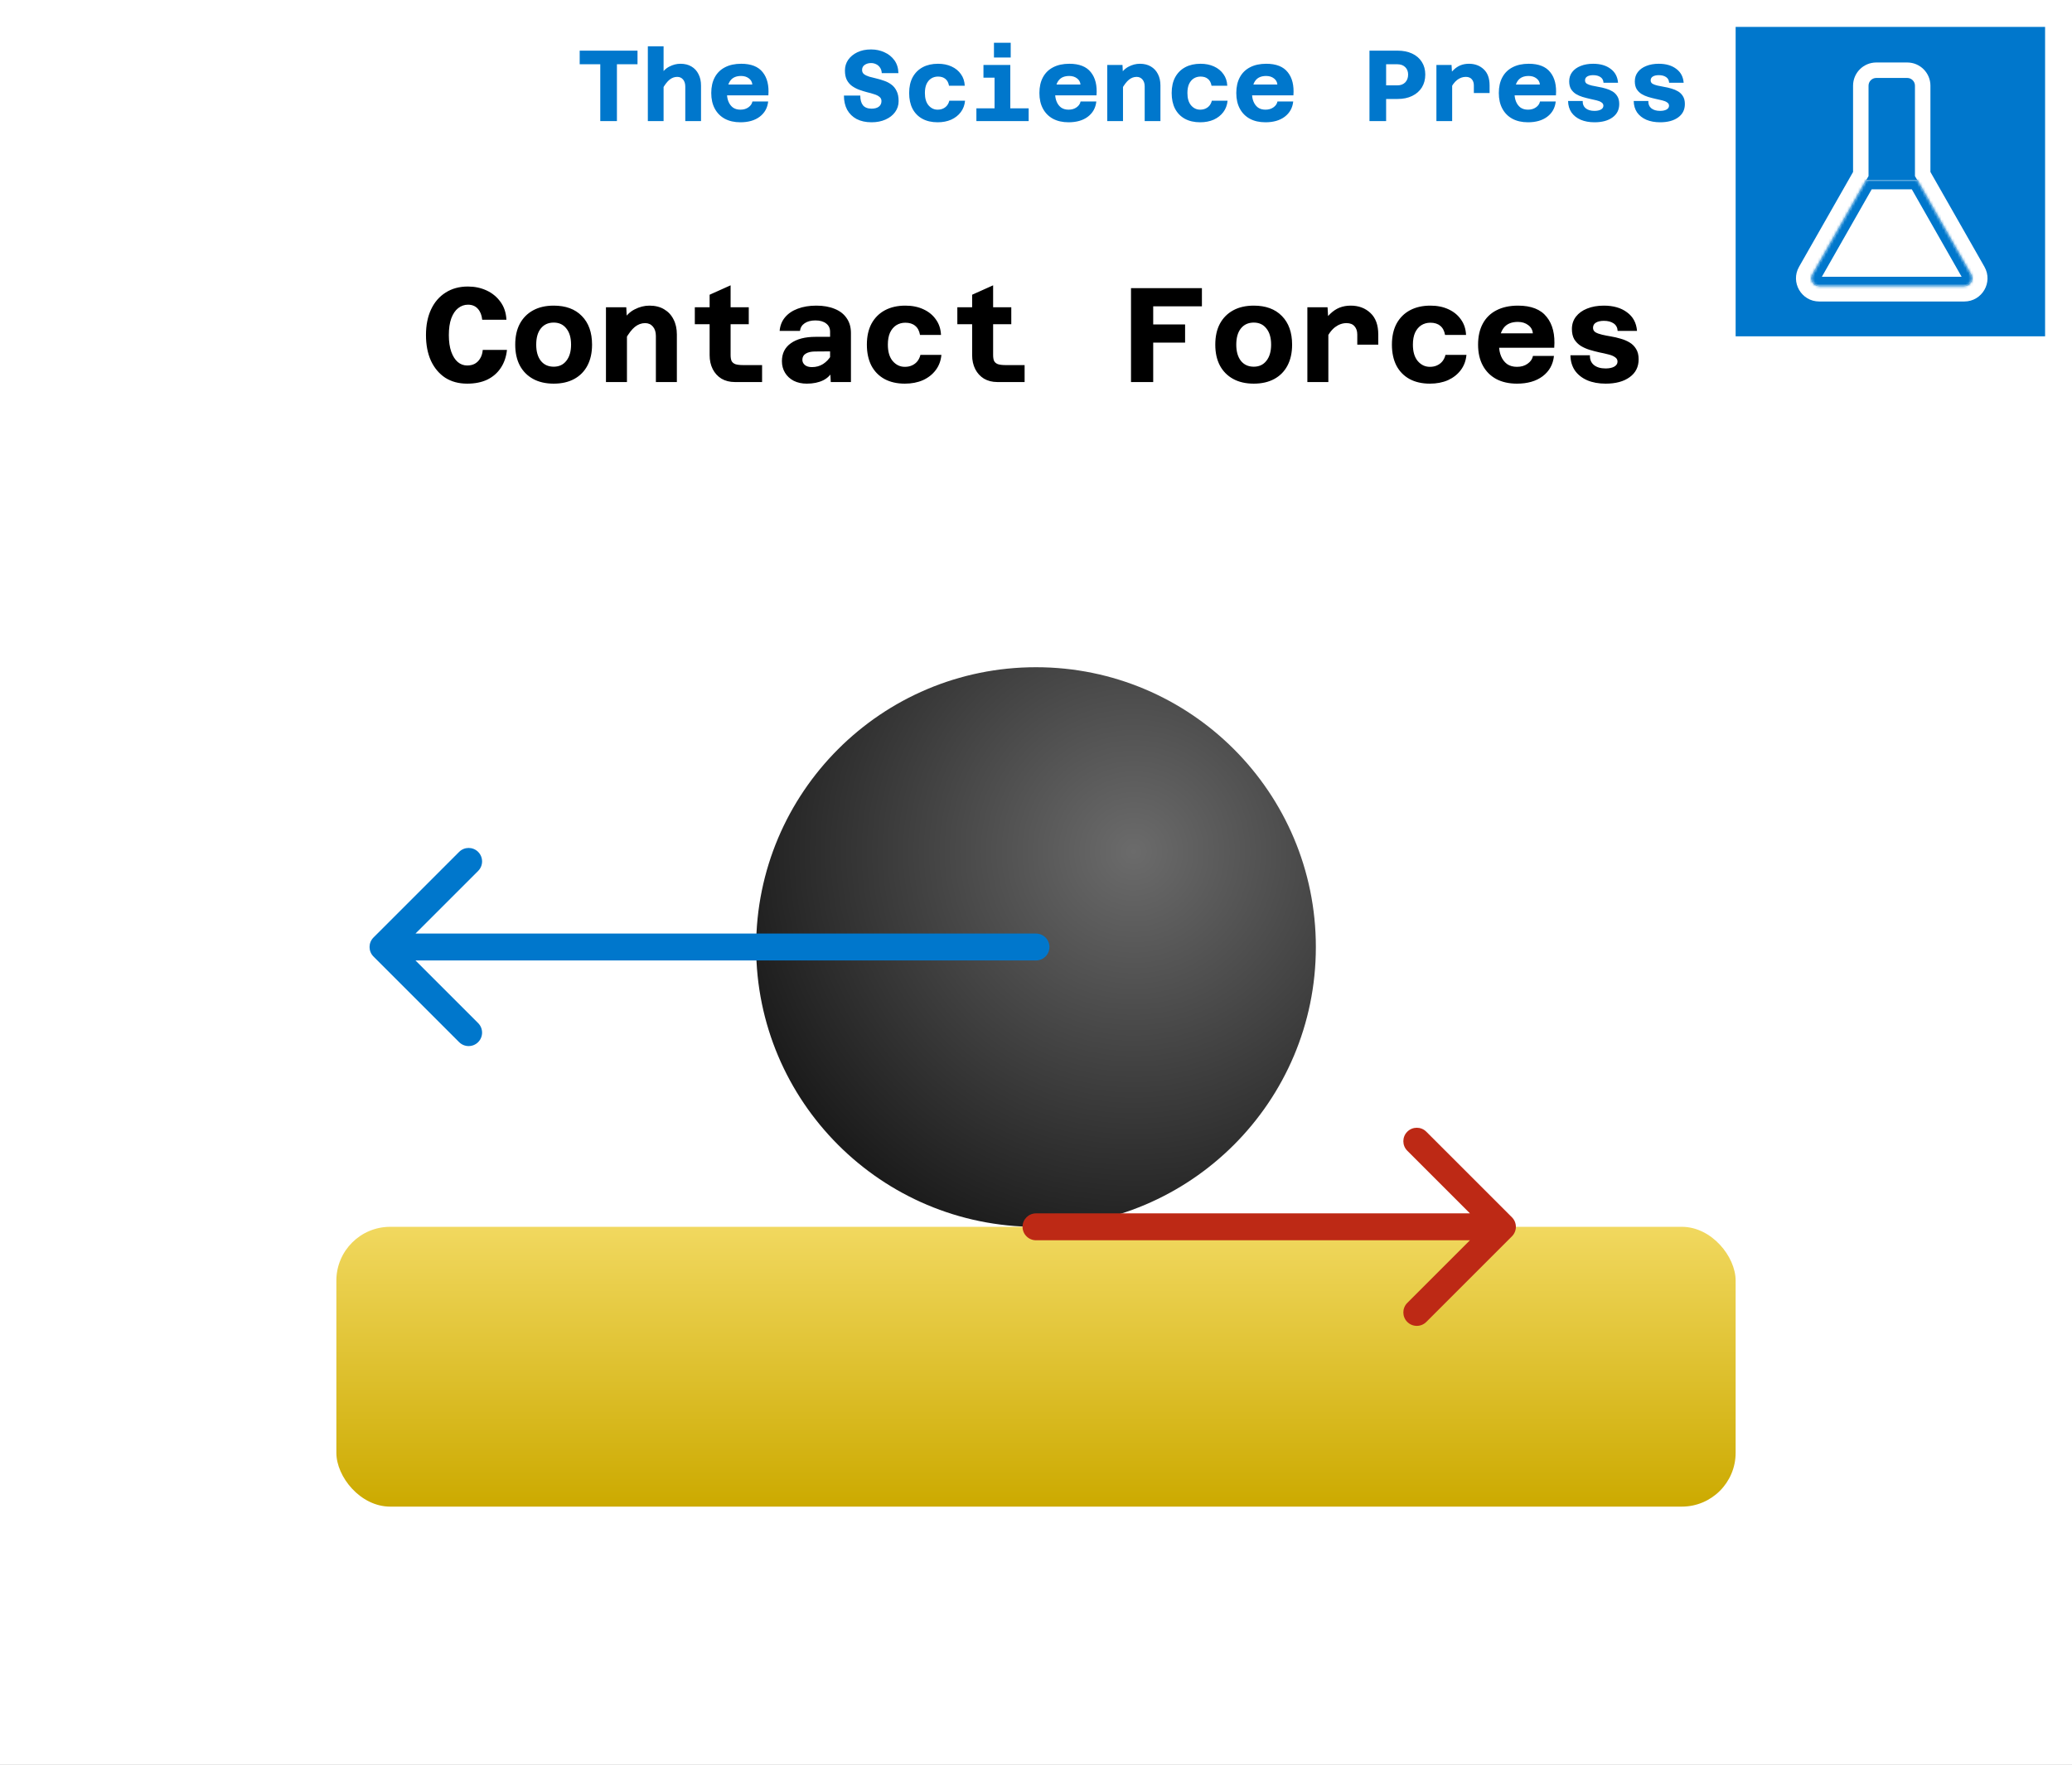 <svg width="770" height="656" viewBox="0 0 770 656" fill="none" xmlns="http://www.w3.org/2000/svg">
<rect x="0" y="0" width="770" height="656" fill="#333333" stroke="none"/>
<rect x="5" y="5" width="760" height="646" fill="white" stroke="white" stroke-width="10"/>
<rect x="125" y="456" width="520" height="104" rx="20" fill="url(#paint0_linear_538_1388)"/>
<circle cx="385" cy="352" r="104" fill="url(#paint1_radial_538_1388)"/>
<path d="M385 451C382.239 451 380 453.239 380 456C380 458.761 382.239 461 385 461V456V451ZM561.869 459.536C563.821 457.583 563.821 454.417 561.869 452.464L530.049 420.645C528.096 418.692 524.931 418.692 522.978 420.645C521.025 422.597 521.025 425.763 522.978 427.716L551.262 456L522.978 484.284C521.025 486.237 521.025 489.403 522.978 491.355C524.931 493.308 528.096 493.308 530.049 491.355L561.869 459.536ZM385 456V461H558.333V456V451H385V456Z" fill="#BD2915"/>
<path d="M385 357C387.761 357 390 354.761 390 352C390 349.239 387.761 347 385 347V352V357ZM138.798 348.464C136.845 350.417 136.845 353.583 138.798 355.536L170.618 387.355C172.57 389.308 175.736 389.308 177.689 387.355C179.641 385.403 179.641 382.237 177.689 380.284L149.404 352L177.689 323.716C179.641 321.763 179.641 318.597 177.689 316.645C175.736 314.692 172.57 314.692 170.618 316.645L138.798 348.464ZM385 352V347L142.333 347V352V357L385 357V352Z" fill="#0077CC"/>
<path d="M173.6 142.6C170.467 142.6 167.75 141.867 165.45 140.4C163.183 138.9 161.417 136.8 160.15 134.1C158.917 131.367 158.3 128.183 158.3 124.55C158.3 120.883 158.933 117.7 160.2 115C161.467 112.3 163.267 110.217 165.6 108.75C167.933 107.25 170.7 106.5 173.9 106.5C176.4 106.5 178.7 106.983 180.8 107.95C182.9 108.917 184.617 110.317 185.95 112.15C187.317 113.983 188.067 116.217 188.2 118.85H179.2C179.033 117.15 178.5 115.8 177.6 114.8C176.7 113.767 175.467 113.25 173.9 113.25C172.567 113.25 171.35 113.683 170.25 114.55C169.183 115.383 168.333 116.65 167.7 118.35C167.1 120.017 166.8 122.083 166.8 124.55C166.8 126.983 167.1 129.05 167.7 130.75C168.3 132.417 169.1 133.683 170.1 134.55C171.133 135.417 172.3 135.85 173.6 135.85C174.7 135.85 175.65 135.633 176.45 135.2C177.283 134.733 177.95 134.067 178.45 133.2C178.983 132.333 179.3 131.283 179.4 130.05H188.4C188.133 132.617 187.367 134.85 186.1 136.75C184.867 138.617 183.2 140.067 181.1 141.1C179 142.1 176.5 142.6 173.6 142.6ZM205.77 142.6C202.803 142.6 200.253 142.017 198.12 140.85C195.986 139.683 194.336 138.017 193.17 135.85C192.036 133.683 191.47 131.1 191.47 128.1C191.47 125.067 192.036 122.483 193.17 120.35C194.336 118.183 195.986 116.517 198.12 115.35C200.253 114.183 202.803 113.6 205.77 113.6C210.236 113.6 213.72 114.883 216.22 117.45C218.753 120.017 220.02 123.567 220.02 128.1C220.02 131.1 219.453 133.683 218.32 135.85C217.186 138.017 215.553 139.683 213.42 140.85C211.286 142.017 208.736 142.6 205.77 142.6ZM205.77 136.3C207.77 136.3 209.336 135.567 210.47 134.1C211.636 132.633 212.22 130.633 212.22 128.1C212.22 125.533 211.636 123.533 210.47 122.1C209.336 120.633 207.77 119.9 205.77 119.9C203.736 119.9 202.136 120.633 200.97 122.1C199.836 123.533 199.27 125.533 199.27 128.1C199.27 130.633 199.836 132.633 200.97 134.1C202.136 135.567 203.736 136.3 205.77 136.3ZM243.739 142V124.85C243.739 123.417 243.372 122.267 242.639 121.4C241.906 120.533 240.939 120.1 239.739 120.1C238.372 120.1 237.106 120.567 235.939 121.5C234.806 122.4 233.606 123.967 232.339 126.2L231.239 119.6C232.506 117.433 234.039 115.9 235.839 115C237.639 114.067 239.472 113.6 241.339 113.6C243.472 113.6 245.289 114.05 246.789 114.95C248.322 115.85 249.489 117.1 250.289 118.7C251.122 120.3 251.539 122.183 251.539 124.35V142H243.739ZM225.189 142V114.2H232.739L232.989 119.15V142H225.189ZM273.059 142C271.192 142 269.542 141.583 268.109 140.75C266.709 139.883 265.625 138.7 264.859 137.2C264.092 135.667 263.709 133.933 263.709 132V109.55L271.509 106.05V132C271.509 132.867 271.625 133.583 271.859 134.15C272.125 134.683 272.592 135.083 273.259 135.35C273.959 135.583 274.925 135.7 276.159 135.7H283.209V142H273.059ZM258.209 120.5V114.2H278.259V120.5H258.209ZM308.728 142L308.478 137V123.3C308.478 122 307.995 120.983 307.028 120.25C306.061 119.483 304.728 119.1 303.028 119.1C301.395 119.1 300.061 119.45 299.028 120.15C298.028 120.817 297.445 121.767 297.278 123H289.728C289.895 121.033 290.561 119.35 291.728 117.95C292.895 116.55 294.461 115.483 296.428 114.75C298.428 113.983 300.745 113.6 303.378 113.6C305.978 113.6 308.245 114 310.178 114.8C312.111 115.567 313.595 116.717 314.628 118.25C315.695 119.75 316.228 121.6 316.228 123.8V142H308.728ZM299.828 142.6C297.995 142.6 296.378 142.25 294.978 141.55C293.578 140.817 292.495 139.817 291.728 138.55C290.961 137.283 290.578 135.85 290.578 134.25C290.578 131.383 291.678 129.167 293.878 127.6C296.111 126 299.178 125.2 303.078 125.2H309.228V130.6L302.878 130.65C301.445 130.65 300.295 130.917 299.428 131.45C298.595 131.95 298.178 132.717 298.178 133.75C298.178 134.483 298.478 135.117 299.078 135.65C299.711 136.183 300.595 136.45 301.728 136.45C303.295 136.45 304.678 136.067 305.878 135.3C307.111 134.5 308.128 133.417 308.928 132.05L309.778 137.3C308.945 139.133 307.661 140.483 305.928 141.35C304.228 142.183 302.195 142.6 299.828 142.6ZM336.248 142.6C333.314 142.6 330.781 142.017 328.648 140.85C326.548 139.683 324.931 138.017 323.798 135.85C322.698 133.683 322.148 131.1 322.148 128.1C322.148 125.033 322.731 122.417 323.898 120.25C325.098 118.083 326.764 116.433 328.898 115.3C331.031 114.167 333.548 113.6 336.448 113.6C338.981 113.6 341.214 114.05 343.148 114.95C345.114 115.85 346.664 117.117 347.798 118.75C348.964 120.35 349.598 122.267 349.698 124.5H341.898C341.631 122.967 341.031 121.833 340.098 121.1C339.198 120.333 337.981 119.95 336.448 119.95C335.181 119.95 334.048 120.267 333.048 120.9C332.081 121.533 331.314 122.45 330.748 123.65C330.214 124.85 329.948 126.333 329.948 128.1C329.948 130.733 330.548 132.767 331.748 134.2C332.981 135.633 334.481 136.35 336.248 136.35C337.281 136.35 338.181 136.167 338.948 135.8C339.748 135.433 340.414 134.917 340.948 134.25C341.481 133.55 341.848 132.767 342.048 131.9H349.848C349.648 134.067 348.948 135.95 347.748 137.55C346.548 139.15 344.964 140.4 342.998 141.3C341.031 142.167 338.781 142.6 336.248 142.6ZM370.617 142C368.751 142 367.101 141.583 365.667 140.75C364.267 139.883 363.184 138.7 362.417 137.2C361.651 135.667 361.267 133.933 361.267 132V109.55L369.067 106.05V132C369.067 132.867 369.184 133.583 369.417 134.15C369.684 134.683 370.151 135.083 370.817 135.35C371.517 135.583 372.484 135.7 373.717 135.7H380.767V142H370.617ZM355.767 120.5V114.2H375.817V120.5H355.767ZM420.306 142V107.1H446.656V113.85H428.556V120.6H440.406V127.35H428.556V142H420.306ZM465.926 142.6C462.959 142.6 460.409 142.017 458.276 140.85C456.142 139.683 454.492 138.017 453.326 135.85C452.192 133.683 451.626 131.1 451.626 128.1C451.626 125.067 452.192 122.483 453.326 120.35C454.492 118.183 456.142 116.517 458.276 115.35C460.409 114.183 462.959 113.6 465.926 113.6C470.392 113.6 473.876 114.883 476.376 117.45C478.909 120.017 480.176 123.567 480.176 128.1C480.176 131.1 479.609 133.683 478.476 135.85C477.342 138.017 475.709 139.683 473.576 140.85C471.442 142.017 468.892 142.6 465.926 142.6ZM465.926 136.3C467.926 136.3 469.492 135.567 470.626 134.1C471.792 132.633 472.376 130.633 472.376 128.1C472.376 125.533 471.792 123.533 470.626 122.1C469.492 120.633 467.926 119.9 465.926 119.9C463.892 119.9 462.292 120.633 461.126 122.1C459.992 123.533 459.426 125.533 459.426 128.1C459.426 130.633 459.992 132.633 461.126 134.1C462.292 135.567 463.892 136.3 465.926 136.3ZM504.395 128.1V124.35C504.395 123.083 504.062 122.067 503.395 121.3C502.729 120.5 501.729 120.1 500.395 120.1C498.895 120.1 497.479 120.6 496.145 121.6C494.812 122.6 493.545 124.333 492.345 126.8L491.545 120.25C492.412 118.783 493.362 117.567 494.395 116.6C495.429 115.6 496.562 114.85 497.795 114.35C499.062 113.85 500.445 113.6 501.945 113.6C504.912 113.6 507.362 114.517 509.295 116.35C511.229 118.15 512.195 120.817 512.195 124.35V128.1H504.395ZM485.845 142V114.2H493.345L493.645 119.2V142H485.845ZM531.365 142.6C528.432 142.6 525.898 142.017 523.765 140.85C521.665 139.683 520.048 138.017 518.915 135.85C517.815 133.683 517.265 131.1 517.265 128.1C517.265 125.033 517.848 122.417 519.015 120.25C520.215 118.083 521.882 116.433 524.015 115.3C526.148 114.167 528.665 113.6 531.565 113.6C534.098 113.6 536.332 114.05 538.265 114.95C540.232 115.85 541.782 117.117 542.915 118.75C544.082 120.35 544.715 122.267 544.815 124.5H537.015C536.748 122.967 536.148 121.833 535.215 121.1C534.315 120.333 533.098 119.95 531.565 119.95C530.298 119.95 529.165 120.267 528.165 120.9C527.198 121.533 526.432 122.45 525.865 123.65C525.332 124.85 525.065 126.333 525.065 128.1C525.065 130.733 525.665 132.767 526.865 134.2C528.098 135.633 529.598 136.35 531.365 136.35C532.398 136.35 533.298 136.167 534.065 135.8C534.865 135.433 535.532 134.917 536.065 134.25C536.598 133.55 536.965 132.767 537.165 131.9H544.965C544.765 134.067 544.065 135.95 542.865 137.55C541.665 139.15 540.082 140.4 538.115 141.3C536.148 142.167 533.898 142.6 531.365 142.6ZM563.734 142.6C560.734 142.6 558.151 142.017 555.984 140.85C553.851 139.683 552.201 138.017 551.034 135.85C549.868 133.683 549.284 131.1 549.284 128.1C549.284 125.067 549.868 122.467 551.034 120.3C552.201 118.133 553.884 116.483 556.084 115.35C558.318 114.183 561.001 113.6 564.134 113.6C569.034 113.6 572.584 115 574.784 117.8C577.018 120.567 577.951 124.383 577.584 129.25H555.484L555.534 123.9H569.634C569.534 122.633 568.968 121.617 567.934 120.85C566.901 120.05 565.618 119.65 564.084 119.65C561.684 119.65 559.918 120.4 558.784 121.9C557.651 123.4 557.084 125.583 557.084 128.45C557.084 129.883 557.334 131.2 557.834 132.4C558.334 133.6 559.068 134.567 560.034 135.3C561.034 136 562.268 136.35 563.734 136.35C565.301 136.35 566.618 135.967 567.684 135.2C568.784 134.433 569.451 133.467 569.684 132.3H577.484C577.151 135.467 575.751 137.983 573.284 139.85C570.851 141.683 567.668 142.6 563.734 142.6ZM596.704 142.6C594.104 142.6 591.821 142.183 589.854 141.35C587.887 140.483 586.354 139.267 585.254 137.7C584.187 136.1 583.637 134.217 583.604 132.05H590.854C590.787 133.583 591.271 134.783 592.304 135.65C593.371 136.517 594.821 136.95 596.654 136.95C597.987 136.95 599.054 136.733 599.854 136.3C600.687 135.833 601.104 135.2 601.104 134.4C601.104 133.7 600.787 133.15 600.154 132.75C599.554 132.317 598.754 131.983 597.754 131.75C596.754 131.483 595.654 131.233 594.454 131C593.254 130.733 592.037 130.417 590.804 130.05C589.604 129.683 588.504 129.2 587.504 128.6C586.504 127.967 585.687 127.15 585.054 126.15C584.454 125.117 584.154 123.833 584.154 122.3C584.154 120.533 584.654 119 585.654 117.7C586.654 116.4 588.037 115.4 589.804 114.7C591.604 113.967 593.671 113.6 596.004 113.6C599.571 113.6 602.454 114.433 604.654 116.1C606.887 117.733 608.121 120.033 608.354 123H601.154C601.087 121.767 600.587 120.833 599.654 120.2C598.721 119.567 597.521 119.25 596.054 119.25C594.821 119.25 593.837 119.467 593.104 119.9C592.371 120.333 592.004 120.983 592.004 121.85C592.004 122.55 592.304 123.1 592.904 123.5C593.537 123.867 594.354 124.167 595.354 124.4C596.354 124.633 597.454 124.85 598.654 125.05C599.887 125.25 601.104 125.533 602.304 125.9C603.504 126.233 604.604 126.7 605.604 127.3C606.604 127.9 607.404 128.7 608.004 129.7C608.637 130.7 608.954 131.983 608.954 133.55C608.954 136.383 607.837 138.6 605.604 140.2C603.404 141.8 600.437 142.6 596.704 142.6Z" fill="black"/>
<g clip-path="url(#clip0_538_1388)">
<path d="M760 10H645V125H760V10Z" fill="#0077CC"/>
<path d="M708.764 26.1C711.94 26.1 714.514 28.674 714.514 31.85V64.687L734.967 100.592C737.15 104.425 734.382 109.188 729.971 109.188H676.058C671.646 109.187 668.878 104.425 671.061 100.592L691.514 64.687V31.85C691.514 28.674 694.089 26.1 697.264 26.1H708.764Z" fill="#0077CC"/>
<path d="M714.514 64.687H711.639V65.448L712.016 66.11L714.514 64.687ZM691.514 64.687L694.012 66.11L694.389 65.448V64.687H691.514ZM708.764 26.1V28.975C710.352 28.975 711.639 30.262 711.639 31.85H714.514H717.389C717.389 27.087 713.528 23.225 708.764 23.225V26.1ZM714.514 31.85H711.639V64.687H714.514H717.389V31.85H714.514ZM714.514 64.687L712.016 66.11L732.469 102.015L734.967 100.592L737.465 99.169L717.012 63.264L714.514 64.687ZM734.967 100.592L732.469 102.015C733.561 103.931 732.177 106.313 729.971 106.313V109.188V112.063C736.588 112.063 740.74 104.919 737.465 99.169L734.967 100.592ZM729.971 109.188V106.313H676.058V109.188L676.058 112.063H729.971V109.188ZM676.058 109.188V106.313C673.852 106.312 672.468 103.931 673.56 102.015L671.061 100.592L668.563 99.169C665.289 104.919 669.441 112.062 676.058 112.063L676.058 109.188ZM671.061 100.592L673.56 102.015L694.012 66.11L691.514 64.687L689.016 63.264L668.563 99.169L671.061 100.592ZM691.514 64.687H694.389V31.85H691.514H688.639V64.687H691.514ZM691.514 31.85H694.389C694.389 30.262 695.676 28.975 697.264 28.975L697.264 26.1V23.225C692.501 23.225 688.639 27.087 688.639 31.85H691.514ZM697.264 26.1L697.264 28.975H708.764V26.1V23.225H697.264V26.1Z" fill="white"/>
<path d="M711.932 66.925C712.123 66.925 712.312 66.937 712.5 66.956L732.471 102.015C733.562 103.932 732.177 106.313 729.972 106.313H676.059C673.854 106.313 672.469 103.932 673.561 102.015L693.549 66.925H711.932Z" fill="white"/>
<mask id="mask0_538_1388" style="mask-type:luminance" maskUnits="userSpaceOnUse" x="673" y="66" width="60" height="41">
<path d="M711.932 66.925C712.123 66.925 712.312 66.937 712.5 66.956L732.471 102.015C733.562 103.932 732.177 106.313 729.972 106.313H676.059C673.854 106.313 672.469 103.932 673.561 102.015L693.549 66.925H711.932Z" fill="white"/>
</mask>
<g mask="url(#mask0_538_1388)">
<path d="M712.5 66.956L715.497 65.248L714.614 63.698L712.839 63.523L712.5 66.956ZM693.549 66.926V63.476H691.544L690.552 65.218L693.549 66.926ZM711.932 66.926V70.376C711.982 70.376 712.055 70.379 712.16 70.389L712.5 66.956L712.839 63.523C712.57 63.496 712.264 63.476 711.932 63.476V66.926ZM712.5 66.956L709.502 68.664L729.473 103.723L732.471 102.015L735.469 100.308L715.497 65.248L712.5 66.956ZM732.471 102.015L729.473 103.723C729.254 103.339 729.531 102.863 729.972 102.863L729.972 106.313V109.763C734.823 109.763 737.87 104.525 735.469 100.308L732.471 102.015ZM729.972 106.313L729.972 102.863H676.059V106.313L676.059 109.763H729.972V106.313ZM676.059 106.313V102.863C676.5 102.863 676.778 103.339 676.559 103.723L673.561 102.015L670.564 100.308C668.162 104.524 671.207 109.762 676.059 109.763L676.059 106.313ZM673.561 102.015L676.559 103.723L696.547 68.633L693.549 66.926L690.552 65.218L670.564 100.308L673.561 102.015ZM693.549 66.926V70.376H711.932V66.926V63.476H693.549V66.926Z" fill="#0077CC"/>
</g>
</g>
<path d="M223.075 45V23.887H215.425V18.825H236.913V23.887H229.263V45H223.075ZM254.665 45V32.175C254.665 31.075 254.39 30.2 253.84 29.55C253.29 28.9 252.565 28.575 251.665 28.575C250.64 28.575 249.69 28.925 248.815 29.625C247.965 30.3 247.065 31.475 246.115 33.15L245.29 28.238C246.24 26.587 247.39 25.425 248.74 24.75C250.09 24.05 251.465 23.7 252.865 23.7C254.465 23.7 255.827 24.038 256.952 24.712C258.102 25.387 258.977 26.337 259.577 27.562C260.202 28.762 260.515 30.175 260.515 31.8V45H254.665ZM240.752 45V17.212H246.602V45H240.752ZM275.154 45.45C272.904 45.45 270.967 45.013 269.342 44.138C267.742 43.263 266.504 42.013 265.629 40.388C264.754 38.763 264.317 36.825 264.317 34.575C264.317 32.3 264.754 30.35 265.629 28.725C266.504 27.1 267.767 25.863 269.417 25.012C271.092 24.137 273.104 23.7 275.454 23.7C279.129 23.7 281.792 24.75 283.442 26.85C285.117 28.925 285.817 31.788 285.542 35.438H268.967L269.004 31.425H279.579C279.504 30.475 279.079 29.712 278.304 29.137C277.529 28.538 276.567 28.238 275.417 28.238C273.617 28.238 272.292 28.8 271.442 29.925C270.592 31.05 270.167 32.688 270.167 34.837C270.167 35.913 270.354 36.9 270.729 37.8C271.104 38.7 271.654 39.425 272.379 39.975C273.129 40.5 274.054 40.763 275.154 40.763C276.329 40.763 277.317 40.475 278.117 39.9C278.942 39.325 279.442 38.6 279.617 37.725H285.467C285.217 40.1 284.167 41.987 282.317 43.388C280.492 44.763 278.104 45.45 275.154 45.45ZM323.896 45.45C321.746 45.45 319.896 45.05 318.346 44.25C316.821 43.425 315.646 42.275 314.821 40.8C314.021 39.3 313.621 37.538 313.621 35.513H319.696C319.696 37.087 320.034 38.3 320.709 39.15C321.409 39.975 322.471 40.388 323.896 40.388C325.021 40.388 325.909 40.15 326.559 39.675C327.234 39.175 327.571 38.475 327.571 37.575C327.571 36.9 327.321 36.375 326.821 36C326.346 35.6 325.696 35.275 324.871 35.025C324.071 34.75 323.184 34.5 322.209 34.275C321.259 34.025 320.296 33.725 319.321 33.375C318.371 33.025 317.484 32.562 316.659 31.988C315.859 31.413 315.209 30.663 314.709 29.738C314.234 28.812 313.996 27.637 313.996 26.212C313.996 24.738 314.396 23.413 315.196 22.238C316.021 21.062 317.159 20.125 318.609 19.425C320.059 18.725 321.759 18.375 323.709 18.375C325.484 18.375 327.134 18.725 328.659 19.425C330.184 20.1 331.421 21.087 332.371 22.387C333.321 23.688 333.821 25.288 333.871 27.188H327.684C327.634 26.337 327.409 25.637 327.009 25.087C326.634 24.538 326.146 24.125 325.546 23.85C324.971 23.575 324.359 23.438 323.709 23.438C322.784 23.438 321.996 23.663 321.346 24.113C320.696 24.538 320.371 25.175 320.371 26.025C320.371 26.675 320.609 27.188 321.084 27.562C321.584 27.938 322.234 28.25 323.034 28.5C323.859 28.725 324.746 28.95 325.696 29.175C326.671 29.4 327.634 29.688 328.584 30.038C329.559 30.363 330.446 30.825 331.246 31.425C332.071 32.025 332.721 32.825 333.196 33.825C333.696 34.8 333.946 36.05 333.946 37.575C333.946 39.1 333.509 40.462 332.634 41.663C331.784 42.837 330.596 43.763 329.071 44.438C327.571 45.112 325.846 45.45 323.896 45.45ZM348.436 45.45C346.236 45.45 344.336 45.013 342.736 44.138C341.161 43.263 339.948 42.013 339.098 40.388C338.273 38.763 337.861 36.825 337.861 34.575C337.861 32.275 338.298 30.312 339.173 28.688C340.073 27.062 341.323 25.825 342.923 24.975C344.523 24.125 346.411 23.7 348.586 23.7C350.486 23.7 352.161 24.038 353.611 24.712C355.086 25.387 356.248 26.337 357.098 27.562C357.973 28.762 358.448 30.2 358.523 31.875H352.673C352.473 30.725 352.023 29.875 351.323 29.325C350.648 28.75 349.736 28.462 348.586 28.462C347.636 28.462 346.786 28.7 346.036 29.175C345.311 29.65 344.736 30.337 344.311 31.238C343.911 32.138 343.711 33.25 343.711 34.575C343.711 36.55 344.161 38.075 345.061 39.15C345.986 40.225 347.111 40.763 348.436 40.763C349.211 40.763 349.886 40.625 350.461 40.35C351.061 40.075 351.561 39.688 351.961 39.188C352.361 38.663 352.636 38.075 352.786 37.425H358.636C358.486 39.05 357.961 40.462 357.061 41.663C356.161 42.862 354.973 43.8 353.498 44.475C352.023 45.125 350.336 45.45 348.436 45.45ZM369.6 45V24.15H375.45V45H369.6ZM362.85 45V40.275H382.275V45H362.85ZM365.475 28.875V24.15H372.525V28.875H365.475ZM369.375 21.375V15.9H375.6V21.375H369.375ZM397.103 45.45C394.853 45.45 392.915 45.013 391.29 44.138C389.69 43.263 388.453 42.013 387.578 40.388C386.703 38.763 386.265 36.825 386.265 34.575C386.265 32.3 386.703 30.35 387.578 28.725C388.453 27.1 389.715 25.863 391.365 25.012C393.04 24.137 395.053 23.7 397.403 23.7C401.078 23.7 403.74 24.75 405.39 26.85C407.065 28.925 407.765 31.788 407.49 35.438H390.915L390.953 31.425H401.528C401.453 30.475 401.028 29.712 400.253 29.137C399.478 28.538 398.515 28.238 397.365 28.238C395.565 28.238 394.24 28.8 393.39 29.925C392.54 31.05 392.115 32.688 392.115 34.837C392.115 35.913 392.303 36.9 392.678 37.8C393.053 38.7 393.603 39.425 394.328 39.975C395.078 40.5 396.003 40.763 397.103 40.763C398.278 40.763 399.265 40.475 400.065 39.9C400.89 39.325 401.39 38.6 401.565 37.725H407.415C407.165 40.1 406.115 41.987 404.265 43.388C402.44 44.763 400.053 45.45 397.103 45.45ZM425.392 45V32.138C425.392 31.062 425.117 30.2 424.567 29.55C424.017 28.9 423.292 28.575 422.392 28.575C421.367 28.575 420.417 28.925 419.542 29.625C418.692 30.3 417.792 31.475 416.842 33.15L416.017 28.2C416.967 26.575 418.117 25.425 419.467 24.75C420.817 24.05 422.192 23.7 423.592 23.7C425.192 23.7 426.555 24.038 427.68 24.712C428.83 25.387 429.705 26.325 430.305 27.525C430.93 28.725 431.242 30.137 431.242 31.762V45H425.392ZM411.48 45V24.15H417.142L417.33 27.863V45H411.48ZM445.994 45.45C443.794 45.45 441.894 45.013 440.294 44.138C438.719 43.263 437.507 42.013 436.657 40.388C435.832 38.763 435.419 36.825 435.419 34.575C435.419 32.275 435.857 30.312 436.732 28.688C437.632 27.062 438.882 25.825 440.482 24.975C442.082 24.125 443.969 23.7 446.144 23.7C448.044 23.7 449.719 24.038 451.169 24.712C452.644 25.387 453.807 26.337 454.657 27.562C455.532 28.762 456.007 30.2 456.082 31.875H450.232C450.032 30.725 449.582 29.875 448.882 29.325C448.207 28.75 447.294 28.462 446.144 28.462C445.194 28.462 444.344 28.7 443.594 29.175C442.869 29.65 442.294 30.337 441.869 31.238C441.469 32.138 441.269 33.25 441.269 34.575C441.269 36.55 441.719 38.075 442.619 39.15C443.544 40.225 444.669 40.763 445.994 40.763C446.769 40.763 447.444 40.625 448.019 40.35C448.619 40.075 449.119 39.688 449.519 39.188C449.919 38.663 450.194 38.075 450.344 37.425H456.194C456.044 39.05 455.519 40.462 454.619 41.663C453.719 42.862 452.532 43.8 451.057 44.475C449.582 45.125 447.894 45.45 445.994 45.45ZM470.271 45.45C468.021 45.45 466.084 45.013 464.459 44.138C462.859 43.263 461.621 42.013 460.746 40.388C459.871 38.763 459.434 36.825 459.434 34.575C459.434 32.3 459.871 30.35 460.746 28.725C461.621 27.1 462.884 25.863 464.534 25.012C466.209 24.137 468.221 23.7 470.571 23.7C474.246 23.7 476.909 24.75 478.559 26.85C480.234 28.925 480.934 31.788 480.659 35.438H464.084L464.121 31.425H474.696C474.621 30.475 474.196 29.712 473.421 29.137C472.646 28.538 471.684 28.238 470.534 28.238C468.734 28.238 467.409 28.8 466.559 29.925C465.709 31.05 465.284 32.688 465.284 34.837C465.284 35.913 465.471 36.9 465.846 37.8C466.221 38.7 466.771 39.425 467.496 39.975C468.246 40.5 469.171 40.763 470.271 40.763C471.446 40.763 472.434 40.475 473.234 39.9C474.059 39.325 474.559 38.6 474.734 37.725H480.584C480.334 40.1 479.284 41.987 477.434 43.388C475.609 44.763 473.221 45.45 470.271 45.45ZM513.351 36.788V31.725H519.313C520.513 31.725 521.476 31.363 522.201 30.637C522.926 29.887 523.288 28.913 523.288 27.712C523.288 26.562 522.926 25.637 522.201 24.938C521.476 24.238 520.513 23.887 519.313 23.887H513.351V18.825H519.351C521.426 18.825 523.238 19.188 524.788 19.913C526.338 20.637 527.538 21.675 528.388 23.025C529.238 24.35 529.663 25.913 529.663 27.712C529.663 29.538 529.238 31.137 528.388 32.513C527.538 33.862 526.338 34.913 524.788 35.663C523.263 36.413 521.451 36.788 519.351 36.788H513.351ZM508.926 45V18.825H515.113V45H508.926ZM547.715 34.575V31.762C547.715 30.812 547.465 30.05 546.965 29.475C546.465 28.875 545.715 28.575 544.715 28.575C543.59 28.575 542.528 28.95 541.528 29.7C540.528 30.45 539.578 31.75 538.678 33.6L538.078 28.688C538.728 27.587 539.44 26.675 540.215 25.95C540.99 25.2 541.84 24.637 542.765 24.262C543.715 23.887 544.753 23.7 545.878 23.7C548.103 23.7 549.94 24.387 551.39 25.762C552.84 27.113 553.565 29.113 553.565 31.762V34.575H547.715ZM533.803 45V24.15H539.428L539.653 27.9V45H533.803ZM567.83 45.45C565.58 45.45 563.643 45.013 562.018 44.138C560.418 43.263 559.18 42.013 558.305 40.388C557.43 38.763 556.993 36.825 556.993 34.575C556.993 32.3 557.43 30.35 558.305 28.725C559.18 27.1 560.443 25.863 562.093 25.012C563.768 24.137 565.78 23.7 568.13 23.7C571.805 23.7 574.468 24.75 576.118 26.85C577.793 28.925 578.493 31.788 578.218 35.438H561.643L561.68 31.425H572.255C572.18 30.475 571.755 29.712 570.98 29.137C570.205 28.538 569.243 28.238 568.093 28.238C566.293 28.238 564.968 28.8 564.118 29.925C563.268 31.05 562.843 32.688 562.843 34.837C562.843 35.913 563.03 36.9 563.405 37.8C563.78 38.7 564.33 39.425 565.055 39.975C565.805 40.5 566.73 40.763 567.83 40.763C569.005 40.763 569.993 40.475 570.793 39.9C571.618 39.325 572.118 38.6 572.293 37.725H578.143C577.893 40.1 576.843 41.987 574.993 43.388C573.168 44.763 570.78 45.45 567.83 45.45ZM592.557 45.45C590.607 45.45 588.895 45.138 587.42 44.513C585.945 43.862 584.795 42.95 583.97 41.775C583.17 40.575 582.757 39.163 582.732 37.538H588.17C588.12 38.688 588.482 39.587 589.257 40.237C590.057 40.888 591.145 41.212 592.52 41.212C593.52 41.212 594.32 41.05 594.92 40.725C595.545 40.375 595.857 39.9 595.857 39.3C595.857 38.775 595.62 38.362 595.145 38.062C594.695 37.737 594.095 37.487 593.345 37.312C592.595 37.112 591.77 36.925 590.87 36.75C589.97 36.55 589.057 36.312 588.132 36.038C587.232 35.763 586.407 35.4 585.657 34.95C584.907 34.475 584.295 33.862 583.82 33.112C583.37 32.337 583.145 31.375 583.145 30.225C583.145 28.9 583.52 27.75 584.27 26.775C585.02 25.8 586.057 25.05 587.382 24.525C588.732 23.975 590.282 23.7 592.032 23.7C594.707 23.7 596.87 24.325 598.52 25.575C600.195 26.8 601.12 28.525 601.295 30.75H595.895C595.845 29.825 595.47 29.125 594.77 28.65C594.07 28.175 593.17 27.938 592.07 27.938C591.145 27.938 590.407 28.1 589.857 28.425C589.307 28.75 589.032 29.238 589.032 29.887C589.032 30.413 589.257 30.825 589.707 31.125C590.182 31.4 590.795 31.625 591.545 31.8C592.295 31.975 593.12 32.138 594.02 32.288C594.945 32.438 595.857 32.65 596.757 32.925C597.657 33.175 598.482 33.525 599.232 33.975C599.982 34.425 600.582 35.025 601.032 35.775C601.507 36.525 601.745 37.487 601.745 38.663C601.745 40.788 600.907 42.45 599.232 43.65C597.582 44.85 595.357 45.45 592.557 45.45ZM616.947 45.45C614.997 45.45 613.284 45.138 611.809 44.513C610.334 43.862 609.184 42.95 608.359 41.775C607.559 40.575 607.147 39.163 607.122 37.538H612.559C612.509 38.688 612.872 39.587 613.647 40.237C614.447 40.888 615.534 41.212 616.909 41.212C617.909 41.212 618.709 41.05 619.309 40.725C619.934 40.375 620.247 39.9 620.247 39.3C620.247 38.775 620.009 38.362 619.534 38.062C619.084 37.737 618.484 37.487 617.734 37.312C616.984 37.112 616.159 36.925 615.259 36.75C614.359 36.55 613.447 36.312 612.522 36.038C611.622 35.763 610.797 35.4 610.047 34.95C609.297 34.475 608.684 33.862 608.209 33.112C607.759 32.337 607.534 31.375 607.534 30.225C607.534 28.9 607.909 27.75 608.659 26.775C609.409 25.8 610.447 25.05 611.772 24.525C613.122 23.975 614.672 23.7 616.422 23.7C619.097 23.7 621.259 24.325 622.909 25.575C624.584 26.8 625.509 28.525 625.684 30.75H620.284C620.234 29.825 619.859 29.125 619.159 28.65C618.459 28.175 617.559 27.938 616.459 27.938C615.534 27.938 614.797 28.1 614.247 28.425C613.697 28.75 613.422 29.238 613.422 29.887C613.422 30.413 613.647 30.825 614.097 31.125C614.572 31.4 615.184 31.625 615.934 31.8C616.684 31.975 617.509 32.138 618.409 32.288C619.334 32.438 620.247 32.65 621.147 32.925C622.047 33.175 622.872 33.525 623.622 33.975C624.372 34.425 624.972 35.025 625.422 35.775C625.897 36.525 626.134 37.487 626.134 38.663C626.134 40.788 625.297 42.45 623.622 43.65C621.972 44.85 619.747 45.45 616.947 45.45Z" fill="#0077CC"/>
<defs>
<linearGradient id="paint0_linear_538_1388" x1="385" y1="456" x2="385" y2="560" gradientUnits="userSpaceOnUse">
<stop stop-color="#F1D85F"/>
<stop offset="1" stop-color="#CCAA00"/>
</linearGradient>
<radialGradient id="paint1_radial_538_1388" cx="0" cy="0" r="1" gradientUnits="userSpaceOnUse" gradientTransform="translate(421.4 316.64) rotate(136.081) scale(155.931)">
<stop stop-color="#6B6B6B"/>
<stop offset="1" stop-color="#1A1A1A"/>
</radialGradient>
<clipPath id="clip0_538_1388">
<rect width="115" height="115" fill="white" transform="translate(645 10)"/>
</clipPath>
</defs>
</svg>
